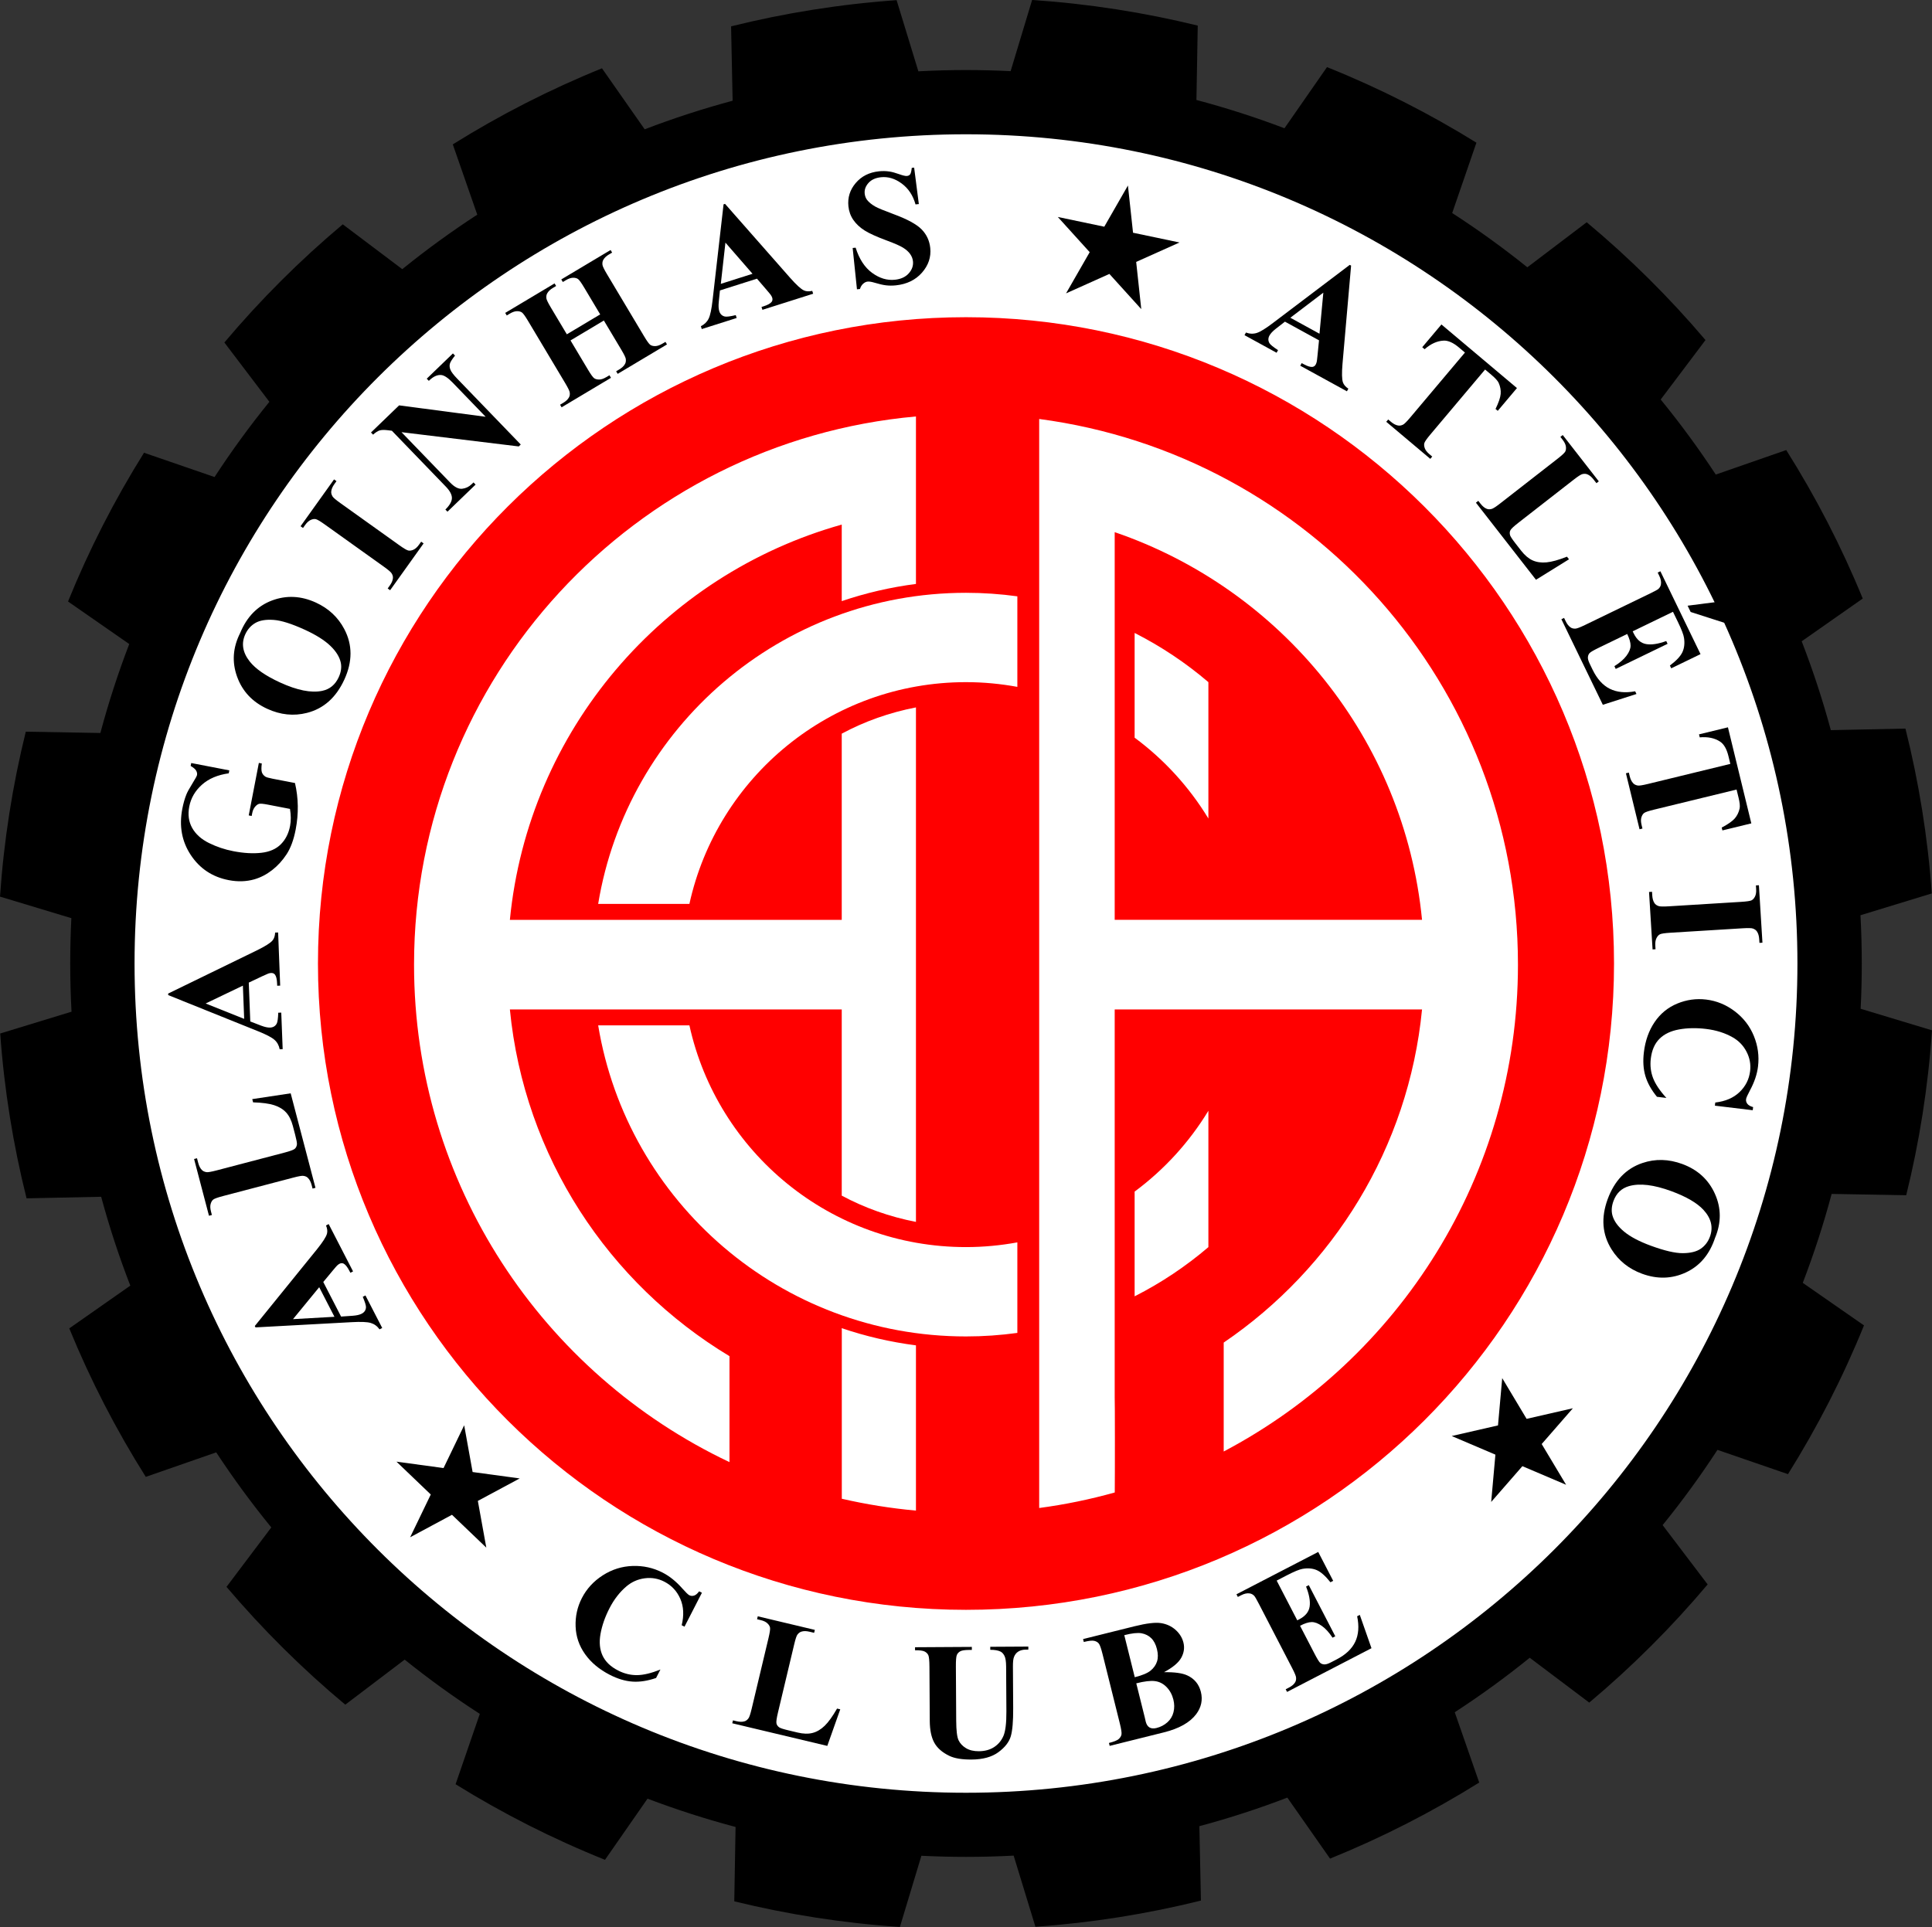 <?xml version="1.0" encoding="UTF-8"?>
<!DOCTYPE svg PUBLIC "-//W3C//DTD SVG 1.1//EN" "http://www.w3.org/Graphics/SVG/1.1/DTD/svg11.dtd">
<!-- Creator: CorelDRAW 2020 (64 Bit) -->
<svg xmlns="http://www.w3.org/2000/svg" xml:space="preserve" width="196.828mm" height="196.359mm" version="1.1" style="shape-rendering:geometricPrecision; text-rendering:geometricPrecision; image-rendering:optimizeQuality; fill-rule:evenodd; clip-rule:evenodd"
viewBox="0 0 1154.51 1151.76"
 xmlns:xlink="http://www.w3.org/1999/xlink"
 xmlns:xodm="http://www.corel.com/coreldraw/odm/2003">
 <rect x="0" y="0" width="1154.51" height="1151.76" fill="#333333" stroke="none"/>
 <defs>
  <style type="text/css">
   <![CDATA[
    .str0 {stroke:black;stroke-width:2.07;stroke-miterlimit:22.926}
    .str1 {stroke:white;stroke-width:2.07;stroke-miterlimit:22.926}
    .fil0 {fill:black;fill-rule:nonzero}
    .fil2 {fill:red;fill-rule:nonzero}
    .fil1 {fill:white;fill-rule:nonzero}
   ]]>
  </style>
 </defs>
 <g id="Camada_x0020_1">
  <g id="_2346853539216">
   <g>
    <path class="fil0" d="M1139.1 714.39c7.88,-31.9 13.1,-64.84 15.41,-98.58l-42.64 -12.88c0.45,-8.96 0.68,-17.98 0.68,-27.06 0,-9.68 -0.27,-19.3 -0.78,-28.85l42.62 -13.03c-2.42,-33.73 -7.76,-66.65 -15.75,-98.52l-44.58 0.93c-4.9,-18.1 -10.71,-35.82 -17.42,-53.11l36.48 -25.55c-12.7,-31.03 -28.03,-60.7 -45.72,-88.75l-42.1 14.65c-10.2,-15.53 -21.18,-30.51 -32.91,-44.86l26.77 -35.53c-21.59,-25.45 -45.34,-49.02 -70.98,-70.41l-35.48 26.92c-14.38,-11.55 -29.36,-22.39 -44.91,-32.43l14.48 -42.05c-28.23,-17.51 -58.08,-32.66 -89.29,-45.17l-25.41 36.55c-17.13,-6.5 -34.68,-12.16 -52.61,-16.91l0.78 -44.45c-32.03,-7.85 -65.1,-13.04 -98.97,-15.32l-12.85 42.55c-8.84,-0.43 -17.72,-0.66 -26.67,-0.66 -9.55,0 -19.03,0.26 -28.46,0.75l-13 -42.52c-33.86,2.39 -66.91,7.7 -98.91,15.65l0.92 44.46c-17.91,4.81 -35.44,10.51 -52.55,17.08l-25.53 -36.46c-31.16,12.62 -60.96,27.87 -89.14,45.47l14.62 42.01c-15.51,10.09 -30.47,20.97 -44.81,32.57l-35.56 -26.8c-25.57,21.47 -49.25,45.11 -70.75,70.63l26.9 35.45c-11.68,14.39 -22.62,29.4 -32.77,44.96l-42.14 -14.51c-17.59,28.11 -32.82,57.83 -45.42,88.9l36.58 25.43c-6.64,17.31 -12.41,35.05 -17.25,53.16l-44.57 -0.78c-7.88,31.9 -13.1,64.84 -15.41,98.58l42.64 12.88c-0.45,8.96 -0.68,17.99 -0.68,27.06 0,9.68 0.27,19.29 0.78,28.84l-42.62 13.03c2.42,33.73 7.76,66.64 15.75,98.52l44.58 -0.93c4.9,18.1 10.71,35.82 17.42,53.11l-36.48 25.55c12.7,31.03 28.03,60.7 45.72,88.75l42.1 -14.65c10.2,15.53 21.19,30.51 32.91,44.86l-26.77 35.53c21.59,25.45 45.33,49.02 70.98,70.41l35.48 -26.92c14.38,11.55 29.36,22.39 44.91,32.43l-14.48 42.05c28.23,17.51 58.08,32.66 89.29,45.17l25.41 -36.55c17.13,6.5 34.69,12.16 52.61,16.91l-0.77 44.45c32.03,7.85 65.1,13.04 98.97,15.32l12.85 -42.55c8.84,0.43 17.72,0.66 26.67,0.66 9.55,0 19.03,-0.26 28.46,-0.75l13 42.52c33.86,-2.39 66.91,-7.7 98.91,-15.65l-0.93 -44.46c17.91,-4.81 35.45,-10.51 52.56,-17.08l25.53 36.46c31.16,-12.62 60.96,-27.87 89.14,-45.47l-14.62 -42.01c15.52,-10.1 30.47,-20.97 44.81,-32.57l35.56 26.8c25.57,-21.47 49.25,-45.11 70.75,-70.63l-26.9 -35.45c11.68,-14.39 22.62,-29.4 32.77,-44.97l42.14 14.51c17.59,-28.11 32.82,-57.83 45.42,-88.9l-36.58 -25.43c6.64,-17.31 12.41,-35.04 17.25,-53.16l44.57 0.78z"/>
    <path class="fil1 str0" d="M79.37 575.88c0,-274.3 222.91,-496.66 497.88,-496.66 274.97,0 497.88,222.36 497.88,496.66 0,274.3 -222.91,496.66 -497.88,496.66 -274.97,0 -497.88,-222.36 -497.88,-496.66z"/>
    <path class="fil2 str1" d="M188.97 575.88c0,-213.92 173.84,-387.33 388.28,-387.33 214.44,0 388.28,173.42 388.28,387.33 0,213.92 -173.84,387.33 -388.28,387.33 -214.44,0 -388.28,-173.42 -388.28,-387.33z"/>
    <g>
     <path class="fil0" d="M193.18 766.23l10.64 20.66 6.96 -0.48c2.31,-0.17 4.09,-0.57 5.32,-1.21 1.64,-0.84 2.51,-2.13 2.6,-3.85 0.06,-1.01 -0.58,-3.1 -1.92,-6.27l1.6 -0.82 10.02 19.45 -1.6 0.82c-1.4,-1.94 -3.16,-3.21 -5.28,-3.83 -2.12,-0.62 -5.92,-0.77 -11.4,-0.46l-57.44 3.12 -0.42 -0.82 37.1 -45.79c3.51,-4.35 5.52,-7.48 6.03,-9.38 0.39,-1.43 0.2,-3.08 -0.58,-4.94l1.6 -0.82 14.57 28.29 -1.6 0.82 -0.6 -1.16c-1.17,-2.27 -2.31,-3.7 -3.41,-4.3 -0.79,-0.39 -1.61,-0.37 -2.47,0.07 -0.52,0.27 -1,0.63 -1.46,1.08 -0.23,0.19 -1.09,1.18 -2.57,2.96l-5.69 6.86zm-2.43 3.11l0 0 -15.65 19.09 24.76 -1.4 -9.11 -17.68z"/>
     <path class="fil0" d="M150.74 656.93l22.96 -3.47 14.82 56.49 -1.74 0.45 -0.55 -2.11c-0.49,-1.84 -1.2,-3.24 -2.16,-4.2 -0.65,-0.7 -1.56,-1.13 -2.74,-1.29 -0.84,-0.15 -2.86,0.2 -6.05,1.04l-41.85 10.98c-3.25,0.85 -5.24,1.56 -5.97,2.12 -0.72,0.56 -1.25,1.44 -1.59,2.65 -0.33,1.21 -0.27,2.7 0.2,4.49l0.55 2.11 -1.74 0.45 -8.9 -33.92 1.74 -0.45 0.73 2.77c0.49,1.85 1.2,3.25 2.15,4.2 0.65,0.7 1.57,1.14 2.76,1.33 0.84,0.15 2.86,-0.2 6.05,-1.03l40.54 -10.63c3.25,-0.85 5.28,-1.58 6.07,-2.19 0.79,-0.61 1.27,-1.52 1.42,-2.73 0.08,-0.86 -0.28,-2.79 -1.07,-5.79l-1.39 -5.3c-0.89,-3.38 -2.22,-6.04 -4,-7.98 -1.78,-1.94 -4.17,-3.4 -7.16,-4.37 -2.99,-0.97 -7.19,-1.53 -12.58,-1.69l-0.5 -1.92z"/>
     <path class="fil0" d="M148.66 587.31l0.9 23.2 6.5 2.51c2.17,0.82 3.95,1.2 5.33,1.15 1.84,-0.07 3.17,-0.87 3.98,-2.39 0.48,-0.89 0.79,-3.05 0.91,-6.49l1.79 -0.07 0.85 21.84 -1.79 0.07c-0.45,-2.34 -1.5,-4.24 -3.16,-5.69 -1.66,-1.45 -5.03,-3.2 -10.12,-5.23l-53.32 -21.45 -0.04 -0.92 52.94 -25.78c5.02,-2.46 8.16,-4.44 9.42,-5.95 0.96,-1.14 1.48,-2.71 1.56,-4.72l1.79 -0.07 1.23 31.77 -1.79 0.07 -0.05 -1.31c-0.1,-2.55 -0.52,-4.33 -1.27,-5.33 -0.55,-0.69 -1.3,-1.01 -2.27,-0.98 -0.58,0.02 -1.17,0.14 -1.78,0.36 -0.29,0.08 -1.48,0.61 -3.57,1.59l-8.05 3.81zm-3.52 1.79l0 0 -22.24 10.66 23.01 9.2 -0.77 -19.86z"/>
     <path class="fil0" d="M114.27 456.05l22.76 4.39 -0.34 1.76c-6.63,0.93 -11.98,3.2 -16.04,6.83 -4.06,3.63 -6.57,7.97 -7.55,13.01 -0.93,4.83 -0.35,9.1 1.75,12.83 2.1,3.73 5.44,6.73 10.04,9 4.6,2.27 9.46,3.9 14.57,4.88 6.19,1.2 11.76,1.51 16.71,0.95 4.95,-0.56 8.83,-2.26 11.65,-5.09 2.82,-2.83 4.66,-6.48 5.52,-10.96 0.3,-1.56 0.44,-3.18 0.42,-4.88 -0.02,-1.7 -0.18,-3.47 -0.48,-5.3l-13.43 -2.59c-2.54,-0.49 -4.22,-0.63 -5.03,-0.43 -0.81,0.21 -1.63,0.8 -2.44,1.78 -0.81,0.98 -1.37,2.24 -1.67,3.8l-0.32 1.67 -1.76 -0.34 6.05 -31.38 1.76 0.34c-0.3,2.41 -0.3,4.13 0.02,5.17 0.31,1.03 0.99,1.91 2.03,2.64 0.55,0.4 2,0.83 4.35,1.28l13.43 2.59c1.04,4.48 1.6,9.04 1.68,13.68 0.08,4.64 -0.35,9.36 -1.27,14.15 -1.18,6.13 -3,11.05 -5.44,14.78 -2.45,3.73 -5.32,6.88 -8.64,9.45 -3.31,2.57 -6.83,4.4 -10.57,5.49 -4.81,1.38 -9.93,1.54 -15.36,0.49 -9.71,-1.87 -17.26,-6.87 -22.64,-14.98 -5.38,-8.12 -7.07,-17.35 -5.08,-27.7 0.62,-3.2 1.43,-6.05 2.43,-8.52 0.52,-1.35 1.68,-3.47 3.48,-6.37 1.8,-2.9 2.75,-4.63 2.86,-5.2 0.17,-0.89 0.01,-1.78 -0.5,-2.67 -0.5,-0.89 -1.6,-1.82 -3.29,-2.81l0.34 -1.76z"/>
     <path class="fil0" d="M143.53 378.3c4.01,-9.68 10.34,-16.14 18.98,-19.39 8.64,-3.24 17.39,-2.82 26.27,1.25 7.58,3.48 13.23,8.76 16.96,15.84 4.94,9.38 4.95,19.44 0.03,30.16 -4.93,10.75 -12.39,17.4 -22.38,19.93 -7.89,2 -15.78,1.19 -23.69,-2.44 -8.88,-4.07 -14.89,-10.48 -18.04,-19.24 -3.15,-8.75 -2.53,-17.46 1.87,-26.11zm3.06 0.77l0 0c-2.51,5.47 -1.62,10.9 2.65,16.31 3.52,4.43 9.57,8.61 18.15,12.54 10.2,4.68 18.56,6.34 25.08,5 4.56,-0.93 7.86,-3.65 9.93,-8.15 1.39,-3.03 1.81,-5.89 1.27,-8.59 -0.7,-3.45 -2.78,-6.84 -6.25,-10.17 -3.47,-3.33 -8.52,-6.52 -15.16,-9.57 -7.91,-3.63 -14.16,-5.61 -18.75,-5.93 -4.6,-0.33 -8.22,0.27 -10.89,1.81 -2.66,1.54 -4.67,3.79 -6.03,6.76z"/>
     <path class="fil0" d="M251.67 323.75l1.46 1.04 -20 27.98 -1.46 -1.04 1.27 -1.78c1.11,-1.55 1.73,-3 1.85,-4.34 0.12,-0.95 -0.14,-1.92 -0.77,-2.93 -0.42,-0.74 -1.98,-2.07 -4.66,-3.99l-35.21 -25.17c-2.74,-1.96 -4.55,-3.03 -5.44,-3.23 -0.89,-0.2 -1.91,-0.04 -3.05,0.47 -1.14,0.51 -2.25,1.52 -3.32,3.02l-1.27 1.78 -1.46 -1.04 20 -27.98 1.46 1.04 -1.27 1.77c-1.11,1.55 -1.73,3 -1.85,4.34 -0.12,0.95 0.13,1.94 0.74,2.98 0.42,0.74 1.98,2.07 4.66,3.99l35.21 25.17c2.74,1.96 4.55,3.03 5.46,3.21 0.9,0.19 1.92,0.02 3.07,-0.49 1.14,-0.51 2.25,-1.52 3.32,-3.02l1.27 -1.77z"/>
     <path class="fil0" d="M238.49 242.28l51.71 6.82 -19.65 -20.36c-2.74,-2.84 -5,-4.37 -6.78,-4.58 -2.42,-0.27 -4.92,0.89 -7.51,3.47l-1.25 -1.29 15.64 -15.1 1.25 1.29c-1.76,2.19 -2.78,3.82 -3.07,4.89 -0.29,1.07 -0.19,2.25 0.32,3.54 0.5,1.29 1.83,3.05 3.99,5.29l38.05 39.43 -1.19 1.15 -70.08 -8.52 29.06 30.1c2.63,2.72 5.03,3.96 7.19,3.71 2.17,-0.25 4.05,-1.15 5.66,-2.7l1.12 -1.08 1.25 1.29 -16.8 16.21 -1.25 -1.29c2.58,-2.54 3.88,-4.83 3.9,-6.86 0.01,-2.03 -1.19,-4.31 -3.62,-6.82l-32.26 -33.42 -2.22 -0.28c-2.21,-0.29 -3.9,-0.26 -5.05,0.08 -1.15,0.35 -2.47,1.19 -3.96,2.54l-1.25 -1.29 16.8 -16.21z"/>
     <path class="fil0" d="M340.91 203.45l10.44 17.48c1.72,2.89 2.96,4.6 3.71,5.13 0.75,0.53 1.75,0.79 3,0.78 1.25,-0.01 2.67,-0.5 4.25,-1.44l1.87 -1.12 0.92 1.54 -29.5 17.62 -0.92 -1.54 1.87 -1.12c1.64,-0.98 2.78,-2.05 3.43,-3.23 0.49,-0.82 0.64,-1.81 0.47,-2.99 -0.09,-0.85 -0.98,-2.69 -2.67,-5.52l-22.17 -37.12c-1.72,-2.89 -2.95,-4.6 -3.69,-5.14 -0.73,-0.54 -1.73,-0.8 -2.98,-0.79 -1.25,0.01 -2.67,0.49 -4.25,1.44l-1.87 1.12 -0.92 -1.54 29.5 -17.62 0.92 1.54 -1.87 1.12c-1.64,0.98 -2.78,2.06 -3.43,3.24 -0.49,0.82 -0.66,1.83 -0.51,3.02 0.09,0.85 0.99,2.69 2.68,5.52l9.54 15.98 19.93 -11.9 -9.54 -15.98c-1.72,-2.89 -2.95,-4.6 -3.69,-5.14 -0.74,-0.54 -1.74,-0.8 -3,-0.78 -1.27,0.02 -2.69,0.51 -4.27,1.45l-1.83 1.09 -0.92 -1.54 29.46 -17.59 0.92 1.54 -1.83 1.09c-1.67,0.99 -2.81,2.07 -3.43,3.23 -0.49,0.82 -0.66,1.83 -0.51,3.02 0.09,0.85 0.98,2.69 2.67,5.52l22.17 37.12c1.72,2.89 2.95,4.6 3.69,5.14 0.74,0.54 1.74,0.8 3,0.78 1.27,-0.02 2.69,-0.51 4.27,-1.45l1.83 -1.09 0.92 1.54 -29.46 17.59 -0.92 -1.54 1.83 -1.09c1.66,-0.99 2.81,-2.07 3.43,-3.23 0.49,-0.82 0.66,-1.82 0.51,-3.02 -0.09,-0.85 -0.98,-2.69 -2.67,-5.52l-10.44 -17.48 -19.93 11.9z"/>
     <path class="fil0" d="M452.35 166.56l-22.14 7.03 -0.7 6.94c-0.22,2.31 -0.12,4.12 0.3,5.45 0.56,1.76 1.68,2.83 3.36,3.21 0.99,0.23 3.15,-0.05 6.5,-0.84l0.54 1.71 -20.85 6.62 -0.54 -1.71c2.14,-1.05 3.7,-2.57 4.66,-4.56 0.96,-1.98 1.75,-5.7 2.36,-11.15l6.54 -57.13 0.88 -0.28 38.92 44.23c3.7,4.19 6.45,6.69 8.24,7.51 1.35,0.62 3,0.71 4.96,0.26l0.54 1.71 -30.32 9.62 -0.54 -1.71 1.25 -0.4c2.43,-0.77 4.04,-1.66 4.81,-2.65 0.52,-0.71 0.63,-1.52 0.34,-2.45 -0.18,-0.55 -0.45,-1.1 -0.82,-1.62 -0.15,-0.26 -0.98,-1.27 -2.49,-3.03l-5.81 -6.76zm-2.66 -2.92l0 0 -16.19 -18.62 -2.76 24.64 18.95 -6.02z"/>
     <path class="fil0" d="M546.27 100.21l2.8 21.75 -1.98 0.21c-1.5,-5.37 -4.25,-9.53 -8.25,-12.48 -4,-2.95 -8.12,-4.2 -12.36,-3.76 -3.28,0.34 -5.79,1.49 -7.52,3.44 -1.73,1.95 -2.48,4.07 -2.24,6.35 0.15,1.45 0.62,2.7 1.41,3.75 1.09,1.42 2.74,2.76 4.95,4.02 1.62,0.91 5.31,2.42 11.06,4.56 8.05,2.97 13.58,5.99 16.6,9.05 2.98,3.07 4.7,6.76 5.15,11.07 0.57,5.47 -1.08,10.39 -4.93,14.78 -3.85,4.38 -9.06,6.91 -15.62,7.6 -2.06,0.21 -4.03,0.21 -5.9,-0.02 -1.88,-0.23 -4.26,-0.78 -7.14,-1.65 -1.61,-0.48 -2.92,-0.67 -3.91,-0.57 -0.84,0.09 -1.69,0.5 -2.55,1.24 -0.87,0.74 -1.52,1.8 -1.96,3.18l-1.78 0.19 -2.57 -24.7 1.78 -0.19c2.14,6.8 5.41,11.82 9.83,15.05 4.42,3.23 8.96,4.61 13.62,4.12 3.6,-0.37 6.37,-1.65 8.31,-3.84 1.94,-2.18 2.77,-4.58 2.5,-7.19 -0.16,-1.54 -0.73,-3 -1.7,-4.36 -0.97,-1.36 -2.36,-2.61 -4.17,-3.74 -1.81,-1.13 -4.95,-2.52 -9.41,-4.17 -6.25,-2.31 -10.79,-4.36 -13.61,-6.14 -2.82,-1.79 -5.06,-3.88 -6.72,-6.27 -1.66,-2.39 -2.65,-5.12 -2.97,-8.18 -0.54,-5.21 0.91,-9.85 4.36,-13.91 3.45,-4.07 8.08,-6.4 13.9,-7.01 2.12,-0.22 4.21,-0.18 6.26,0.13 1.55,0.23 3.47,0.75 5.75,1.57 2.28,0.82 3.85,1.18 4.72,1.09 0.84,-0.09 1.47,-0.41 1.9,-0.98 0.43,-0.57 0.75,-1.85 0.97,-3.86l1.45 -0.15z"/>
     <path class="fil0" d="M788.21 203.41l-20.36 -11.16 -5.5 4.28c-1.82,1.44 -3.06,2.76 -3.73,3.98 -0.89,1.61 -0.89,3.16 -0,4.64 0.52,0.87 2.21,2.25 5.1,4.12l-0.86 1.57 -19.17 -10.51 0.86 -1.57c2.24,0.82 4.41,0.9 6.51,0.22 2.1,-0.67 5.33,-2.67 9.69,-5.99l45.82 -34.68 0.81 0.44 -5.13 58.65c-0.47,5.56 -0.39,9.28 0.25,11.14 0.48,1.41 1.56,2.66 3.24,3.77l-0.86 1.57 -27.88 -15.29 0.86 -1.57 1.15 0.63c2.24,1.23 3.98,1.78 5.23,1.65 0.87,-0.11 1.54,-0.59 2.01,-1.44 0.28,-0.51 0.48,-1.08 0.61,-1.71 0.08,-0.29 0.24,-1.58 0.47,-3.89l0.88 -8.86zm0.28 -3.94l0 0 2.3 -24.56 -19.72 15 17.42 9.55z"/>
     <path class="fil0" d="M906.48 231.95l-11.46 13.6 -1.33 -1.12c1.85,-3.8 2.88,-6.8 3.07,-8.98 0.19,-2.18 -0.21,-4.39 -1.2,-6.62 -0.57,-1.23 -2.02,-2.84 -4.37,-4.82l-3.74 -3.15 -32.66 38.77c-2.16,2.57 -3.37,4.3 -3.63,5.18 -0.26,0.88 -0.18,1.91 0.25,3.09 0.42,1.18 1.35,2.37 2.78,3.58l1.67 1.4 -1.16 1.37 -26.32 -22.16 1.16 -1.37 1.67 1.4c1.46,1.23 2.85,1.96 4.18,2.19 0.93,0.19 1.94,0.03 3.02,-0.5 0.77,-0.37 2.22,-1.81 4.34,-4.33l32.66 -38.77 -3.63 -3.06c-3.39,-2.85 -6.45,-4.21 -9.19,-4.06 -3.84,0.19 -7.6,1.9 -11.29,5.13l-1.41 -1.19 11.46 -13.6 45.15 38.02z"/>
     <path class="fil0" d="M937.59 334.28l-19.73 12.24 -35.89 -46.07 1.42 -1.1 1.34 1.72c1.17,1.5 2.38,2.51 3.63,3.01 0.87,0.38 1.88,0.41 3.03,0.1 0.83,-0.2 2.55,-1.31 5.15,-3.34l34.13 -26.59c2.65,-2.07 4.2,-3.5 4.65,-4.3 0.44,-0.8 0.58,-1.82 0.41,-3.06 -0.17,-1.24 -0.82,-2.59 -1.95,-4.05l-1.34 -1.72 1.41 -1.1 21.55 27.67 -1.41 1.1 -1.76 -2.26c-1.17,-1.5 -2.38,-2.51 -3.64,-3.01 -0.87,-0.38 -1.89,-0.43 -3.06,-0.14 -0.83,0.2 -2.55,1.31 -5.15,3.33l-33.06 25.76c-2.66,2.07 -4.23,3.54 -4.71,4.41 -0.49,0.87 -0.56,1.89 -0.22,3.07 0.27,0.82 1.35,2.45 3.26,4.9l3.37 4.32c2.15,2.75 4.42,4.67 6.82,5.76 2.4,1.08 5.17,1.48 8.31,1.19 3.13,-0.29 7.21,-1.42 12.23,-3.4l1.22 1.57z"/>
     <path class="fil0" d="M999.74 365.66l-24.09 11.67 0.57 1.18c1.82,3.75 4.31,5.9 7.49,6.45 3.17,0.54 7.17,-0.06 11.99,-1.82l0.8 1.66 -30.98 15.01 -0.8 -1.66c3.2,-1.98 5.61,-4.06 7.22,-6.22 1.61,-2.16 2.43,-4.17 2.45,-6.01 0.02,-1.84 -0.65,-4.18 -2.01,-7l-16.67 8.07c-3.26,1.58 -5.19,2.68 -5.78,3.31 -0.59,0.63 -0.94,1.43 -1.04,2.41 -0.1,0.98 0.26,2.31 1.08,4l1.71 3.53c2.68,5.53 6.1,9.34 10.28,11.43 4.17,2.09 9.23,2.59 15.17,1.51l0.78 1.61 -20.1 6.45 -24.77 -51.14 1.61 -0.78 0.95 1.96c0.83,1.72 1.8,2.95 2.92,3.7 0.77,0.56 1.75,0.8 2.94,0.73 0.85,-0.02 2.76,-0.75 5.73,-2.18l38.92 -18.86c2.68,-1.3 4.28,-2.16 4.83,-2.61 0.88,-0.78 1.4,-1.7 1.58,-2.76 0.28,-1.5 -0.05,-3.21 -0.98,-5.13l-0.95 -1.96 1.61 -0.78 23.99 49.53 -17.5 8.48 -0.8 -1.66c3.87,-2.92 6.36,-5.59 7.48,-8.02 1.12,-2.43 1.44,-5.25 0.96,-8.47 -0.26,-1.88 -1.48,-5.06 -3.65,-9.54l-2.96 -6.11zm32.69 7.22l0 0 -22.14 -7.11 -1.82 -3.75 17.59 -2.27 6.36 13.13z"/>
     <path class="fil0" d="M1046.55 492.12l-17.29 4.21 -0.41 -1.7c3.74,-1.98 6.34,-3.79 7.78,-5.44 1.44,-1.65 2.42,-3.67 2.94,-6.06 0.27,-1.33 0.05,-3.49 -0.68,-6.47l-1.16 -4.76 -49.27 12c-3.27,0.79 -5.27,1.47 -5.99,2.03 -0.73,0.56 -1.27,1.44 -1.63,2.64 -0.36,1.2 -0.31,2.71 0.13,4.53l0.52 2.12 -1.74 0.42 -8.14 -33.45 1.74 -0.42 0.51 2.12c0.45,1.85 1.15,3.27 2.08,4.23 0.64,0.71 1.55,1.17 2.73,1.38 0.84,0.16 2.86,-0.15 6.06,-0.93l49.27 -12 -1.12 -4.62c-1.05,-4.3 -2.72,-7.21 -5.02,-8.71 -3.21,-2.11 -7.26,-2.96 -12.14,-2.53l-0.44 -1.79 17.29 -4.21 13.97 57.38z"/>
     <path class="fil0" d="M989.32 567.35l-1.79 0.11 -2.11 -34.34 1.79 -0.11 0.13 2.18c0.12,1.9 0.55,3.42 1.3,4.54 0.5,0.81 1.32,1.41 2.45,1.8 0.8,0.31 2.84,0.36 6.13,0.16l43.2 -2.66c3.36,-0.21 5.45,-0.52 6.26,-0.92 0.82,-0.41 1.51,-1.17 2.07,-2.29 0.56,-1.12 0.79,-2.6 0.67,-4.44l-0.13 -2.18 1.79 -0.11 2.11 34.34 -1.79 0.11 -0.14 -2.18c-0.12,-1.91 -0.55,-3.42 -1.3,-4.54 -0.5,-0.81 -1.32,-1.43 -2.45,-1.84 -0.8,-0.31 -2.84,-0.36 -6.13,-0.16l-43.2 2.66c-3.36,0.21 -5.45,0.52 -6.26,0.94 -0.82,0.42 -1.51,1.19 -2.07,2.32 -0.56,1.12 -0.79,2.6 -0.68,4.44l0.13 2.18z"/>
     <path class="fil0" d="M1047.39 663.57l-22.62 -2.73 0.23 -1.88c6.07,-0.7 10.91,-2.78 14.52,-6.25 3.61,-3.47 5.71,-7.64 6.3,-12.52 0.49,-4.07 -0.23,-7.95 -2.16,-11.64 -1.93,-3.69 -4.69,-6.54 -8.29,-8.57 -4.6,-2.61 -9.87,-4.27 -15.8,-4.99 -5.84,-0.71 -11.25,-0.61 -16.22,0.29 -4.97,0.9 -8.88,2.77 -11.71,5.62 -2.84,2.84 -4.55,6.77 -5.16,11.78 -0.5,4.11 -0.05,7.98 1.33,11.61 1.38,3.63 4.04,7.61 7.98,11.93l-5.63 -0.68c-3.38,-4.12 -5.68,-8.26 -6.92,-12.43 -1.24,-4.17 -1.54,-8.9 -0.9,-14.19 0.84,-6.96 2.98,-12.98 6.43,-18.05 3.44,-5.07 7.96,-8.75 13.54,-11.06 5.58,-2.3 11.33,-3.1 17.23,-2.39 6.22,0.75 11.93,3.09 17.12,7.02 5.19,3.93 8.99,8.85 11.4,14.76 2.41,5.9 3.24,11.97 2.49,18.19 -0.55,4.59 -2.13,9.31 -4.74,14.17 -1.51,2.81 -2.32,4.62 -2.41,5.42 -0.13,1.03 0.15,1.96 0.81,2.81 0.66,0.84 1.8,1.48 3.41,1.9l-0.23 1.88z"/>
     <path class="fil0" d="M1024.93 739.68c-3.26,9.97 -9.07,16.9 -17.43,20.81 -8.36,3.9 -17.13,4.16 -26.29,0.79 -7.83,-2.88 -13.88,-7.71 -18.14,-14.48 -5.66,-8.98 -6.44,-19.01 -2.37,-30.08 4.09,-11.11 11.02,-18.31 20.78,-21.61 7.71,-2.6 15.65,-2.4 23.82,0.6 9.17,3.38 15.66,9.31 19.48,17.8 3.82,8.49 3.87,17.22 0.16,26.19zm-3.12 -0.53l0 0c2.08,-5.65 0.78,-11 -3.9,-16.07 -3.85,-4.14 -10.21,-7.84 -19.07,-11.11 -10.53,-3.88 -19,-4.89 -25.4,-3.04 -4.47,1.28 -7.56,4.25 -9.27,8.89 -1.15,3.12 -1.35,6.01 -0.61,8.67 0.96,3.39 3.3,6.61 7.01,9.67 3.72,3.06 9,5.85 15.87,8.37 8.16,3 14.55,4.49 19.16,4.47 4.61,-0.03 8.18,-0.91 10.72,-2.65 2.53,-1.74 4.37,-4.14 5.49,-7.21z"/>
    </g>
    <g>
     <path class="fil0" d="M419.45 951.96l-10.41 20.28 -1.68 -0.86c1.45,-5.94 1.17,-11.21 -0.83,-15.8 -2.01,-4.59 -5.2,-8.01 -9.57,-10.25 -3.65,-1.87 -7.54,-2.54 -11.67,-2.01 -4.13,0.54 -7.76,2.14 -10.92,4.81 -4.04,3.41 -7.43,7.78 -10.16,13.1 -2.69,5.24 -4.47,10.35 -5.36,15.33 -0.89,4.98 -0.48,9.29 1.21,12.94 1.69,3.65 4.78,6.62 9.27,8.93 3.68,1.89 7.47,2.81 11.36,2.77 3.89,-0.04 8.54,-1.16 13.96,-3.35l-2.59 5.05c-5.04,1.74 -9.73,2.47 -14.07,2.18 -4.34,-0.29 -8.89,-1.64 -13.63,-4.08 -6.24,-3.2 -11.15,-7.3 -14.71,-12.29 -3.56,-4.99 -5.46,-10.5 -5.68,-16.54 -0.23,-6.04 1.02,-11.7 3.73,-17 2.87,-5.58 7.04,-10.12 12.53,-13.63 5.49,-3.51 11.42,-5.37 17.8,-5.58 6.38,-0.22 12.36,1.11 17.94,3.97 4.11,2.11 8,5.23 11.66,9.37 2.11,2.39 3.53,3.77 4.25,4.14 0.92,0.47 1.89,0.54 2.92,0.21 1.02,-0.33 2.01,-1.18 2.97,-2.54l1.68 0.86z"/>
     <path class="fil0" d="M502.12 1021.62l-7.75 21.88 -56.79 -13.52 0.42 -1.75 2.12 0.51c1.85,0.44 3.43,0.47 4.72,0.08 0.92,-0.24 1.73,-0.85 2.43,-1.81 0.52,-0.67 1.17,-2.61 1.93,-5.82l10.02 -42.07c0.78,-3.27 1.09,-5.36 0.94,-6.25 -0.15,-0.9 -0.68,-1.78 -1.59,-2.64 -0.91,-0.86 -2.25,-1.51 -4.05,-1.93l-2.12 -0.51 0.42 -1.75 34.1 8.12 -0.42 1.75 -2.78 -0.66c-1.86,-0.44 -3.43,-0.47 -4.72,-0.08 -0.92,0.25 -1.75,0.85 -2.48,1.81 -0.52,0.67 -1.17,2.61 -1.93,5.82l-9.7 40.75c-0.78,3.27 -1.09,5.4 -0.92,6.39 0.16,0.99 0.74,1.83 1.74,2.53 0.72,0.47 2.59,1.07 5.61,1.78l5.33 1.27c3.39,0.81 6.37,0.89 8.92,0.23 2.55,-0.65 4.96,-2.08 7.22,-4.26 2.26,-2.18 4.73,-5.62 7.41,-10.3l1.93 0.46z"/>
     <path class="fil0" d="M546.79 984.53l33.95 -0.2 0.01 1.8 -1.7 0.01c-2.55,0.02 -4.31,0.29 -5.26,0.83 -0.95,0.54 -1.63,1.28 -2.02,2.22 -0.4,0.94 -0.59,3.29 -0.56,7.03l0.19 32.2c0.03,5.89 0.5,9.78 1.4,11.68 0.9,1.9 2.37,3.48 4.42,4.73 2.05,1.25 4.62,1.87 7.72,1.85 3.56,-0.02 6.58,-0.84 9.08,-2.45 2.49,-1.62 4.36,-3.83 5.59,-6.65 1.22,-2.82 1.82,-7.72 1.78,-14.71l-0.16 -26.82c-0.02,-2.94 -0.34,-5.04 -0.96,-6.3 -0.62,-1.25 -1.4,-2.13 -2.34,-2.61 -1.46,-0.73 -3.52,-1.09 -6.17,-1.08l-0.01 -1.8 22.75 -0.13 0.01 1.8 -1.36 0.01c-1.84,0.01 -3.38,0.39 -4.6,1.14 -1.22,0.75 -2.11,1.87 -2.65,3.36 -0.42,1.04 -0.61,2.9 -0.6,5.58l0.15 24.98c0.04,7.73 -0.43,13.31 -1.43,16.74 -1,3.43 -3.46,6.6 -7.39,9.5 -3.92,2.9 -9.3,4.37 -16.12,4.41 -5.69,0.03 -10.09,-0.7 -13.2,-2.2 -4.25,-2.04 -7.25,-4.68 -9.02,-7.9 -1.76,-3.22 -2.66,-7.57 -2.69,-13.03l-0.19 -32.2c-0.02,-3.78 -0.25,-6.13 -0.67,-7.05 -0.43,-0.92 -1.15,-1.65 -2.2,-2.19 -1.04,-0.54 -2.94,-0.79 -5.73,-0.74l-0.01 -1.8z"/>
     <path class="fil0" d="M695.54 999.45c6.41,-0.1 11.08,0.55 14.03,1.96 4.23,1.98 6.9,5.25 8.04,9.8 1.2,4.8 0.25,9.25 -2.82,13.35 -3.79,4.98 -10.21,8.59 -19.24,10.84l-32.44 8.08 -0.43 -1.74c2.95,-0.73 4.88,-1.51 5.8,-2.32 0.91,-0.81 1.48,-1.71 1.68,-2.69 0.21,-0.99 -0.12,-3.2 -0.98,-6.66l-10.32 -41.42c-0.86,-3.45 -1.61,-5.57 -2.26,-6.36 -0.65,-0.79 -1.57,-1.32 -2.77,-1.59 -1.2,-0.27 -3.26,-0.04 -6.18,0.69l-0.43 -1.74 30.6 -7.62c7.31,-1.82 12.65,-2.46 16.02,-1.91 3.37,0.55 6.26,1.89 8.66,4.04 2.4,2.15 3.97,4.69 4.69,7.6 0.76,3.08 0.33,6.09 -1.3,9.05 -1.63,2.96 -5.08,5.84 -10.34,8.65zm-17.45 3l0 0c4.46,-1.11 7.62,-2.43 9.49,-3.96 1.87,-1.53 3.14,-3.35 3.82,-5.45 0.68,-2.1 0.66,-4.56 -0.04,-7.39 -0.7,-2.82 -1.84,-5 -3.4,-6.53 -1.56,-1.53 -3.5,-2.5 -5.8,-2.93 -2.3,-0.42 -5.75,-0.05 -10.32,1.12l6.26 25.14zm0.92 3.67l0 0 5.1 20.48 0.54 2.36c0.42,1.69 1.17,2.87 2.25,3.51 1.08,0.65 2.46,0.76 4.16,0.34 2.51,-0.62 4.68,-1.76 6.53,-3.4 1.84,-1.64 3.06,-3.66 3.66,-6.06 0.6,-2.4 0.58,-4.9 -0.07,-7.51 -0.74,-2.98 -2.1,-5.49 -4.07,-7.51 -1.97,-2.02 -4.28,-3.21 -6.93,-3.55 -2.65,-0.34 -6.37,0.1 -11.17,1.33z"/>
     <path class="fil0" d="M762.9 944.69l12.31 23.76 1.16 -0.6c3.7,-1.92 5.78,-4.47 6.24,-7.65 0.46,-3.19 -0.26,-7.16 -2.14,-11.93l1.63 -0.85 15.83 30.56 -1.64 0.85c-2.07,-3.15 -4.2,-5.5 -6.41,-7.05 -2.2,-1.55 -4.23,-2.31 -6.07,-2.29 -1.84,0.03 -4.15,0.76 -6.94,2.2l8.52 16.44c1.66,3.21 2.82,5.11 3.46,5.69 0.64,0.58 1.46,0.9 2.44,0.97 0.98,0.07 2.31,-0.32 3.97,-1.19l3.48 -1.8c5.45,-2.82 9.16,-6.35 11.14,-10.58 1.98,-4.23 2.35,-9.29 1.11,-15.2l1.59 -0.82 6.98 19.91 -50.44 26.13 -0.83 -1.59 1.94 -1c1.69,-0.88 2.9,-1.88 3.62,-3.02 0.54,-0.79 0.75,-1.77 0.65,-2.96 -0.04,-0.85 -0.82,-2.74 -2.34,-5.67l-19.88 -38.39c-1.37,-2.64 -2.28,-4.22 -2.74,-4.75 -0.81,-0.86 -1.74,-1.36 -2.8,-1.5 -1.51,-0.24 -3.2,0.13 -5.1,1.11l-1.94 1 -0.82 -1.59 48.85 -25.3 8.94 17.26 -1.64 0.85c-3.01,-3.78 -5.75,-6.21 -8.21,-7.26 -2.46,-1.06 -5.29,-1.3 -8.49,-0.74 -1.88,0.32 -5.02,1.62 -9.44,3.91l-6.02 3.12z"/>
    </g>
    <g>
     <path class="fil1" d="M411.97 612.84l-54.52 0c17.37,105.47 109.16,185.93 219.8,185.93 10.41,0 20.66,-0.73 30.69,-2.11l0 -54.11c-9.96,1.82 -20.21,2.82 -30.69,2.82 -80.98,0 -148.63,-56.74 -165.28,-132.54zm-54.52 -72.59l0 0 54.52 0c16.65,-75.79 84.31,-132.54 165.28,-132.54 10.49,0 20.73,1 30.69,2.82l0 -54.11c-10.03,-1.38 -20.28,-2.11 -30.69,-2.11 -110.64,0 -202.43,80.47 -219.8,185.94zm320.57 -161.95l0 0 0 62.6c17.65,13.07 32.65,29.49 44.08,48.31l0 -81.5c-13.41,-11.46 -28.2,-21.35 -44.08,-29.41zm0 333.89l0 0 0 62.6c15.89,-8.05 30.67,-17.95 44.08,-29.4l0 -81.5c-11.43,18.82 -26.43,35.24 -44.08,48.31z"/>
     <path class="fil1" d="M503 794.8l0.04 0 0 100.98c14.43,3.33 29.22,5.71 44.31,7.08l0 -98.76c-15.31,-1.98 -30.15,-5.44 -44.35,-10.27l0 0.97zm-255.58 -218.25l0 0c0,131.26 77.06,244.54 188.5,297.34l0 -63.33c-72.19,-43.47 -122.64,-119.22 -131.23,-207.23l198.31 0 0 111.28c13.69,7.34 28.61,12.66 44.35,15.69l0 -307.49c-15.74,3.03 -30.67,8.34 -44.35,15.69l0 111.28 -198.31 0c11.05,-113.28 91.45,-206.28 198.31,-236.24l0 45.74c14.21,-4.83 29.05,-8.29 44.35,-10.27l0 -100.1c-168.15,15.08 -299.93,155.99 -299.93,327.65zm373.57 -326.13l0 0 0 650.89c15.42,-2.05 30.49,-5.17 45.16,-9.28 0.12,-8.97 0.11,-57.04 -0.04,-56.99l0 -231.71 183.66 0c-8.07,82.76 -53.16,154.67 -118.52,199.11l0 65.1c104.57,-55.17 175.84,-164.77 175.84,-290.99 0,-166.92 -124.61,-304.78 -286.09,-326.13zm45.12 299.35l0 0 0 -231.71c99.52,34.03 173.12,123.66 183.66,231.71l-183.66 0z"/>
    </g>
    <polygon class="fil0" points="674.02,110.88 677.07,139.1 704.84,144.93 678.95,156.54 681.99,184.76 662.94,163.72 637.04,175.34 651.17,150.72 632.12,129.68 659.89,135.5 "/>
    <polygon class="fil0" points="935.86,887.43 909.74,876.31 891.09,897.69 893.61,869.42 867.5,858.29 895.16,851.95 897.68,823.68 912.26,848.03 939.92,841.69 921.27,863.08 "/>
    <polygon class="fil0" points="245.09,918.8 257.42,893.24 236.92,873.61 265.05,877.44 277.38,851.87 282.42,879.81 310.56,883.64 285.55,897.07 290.6,925 270.09,905.37 "/>
   </g>
  </g>
 </g>
</svg>
